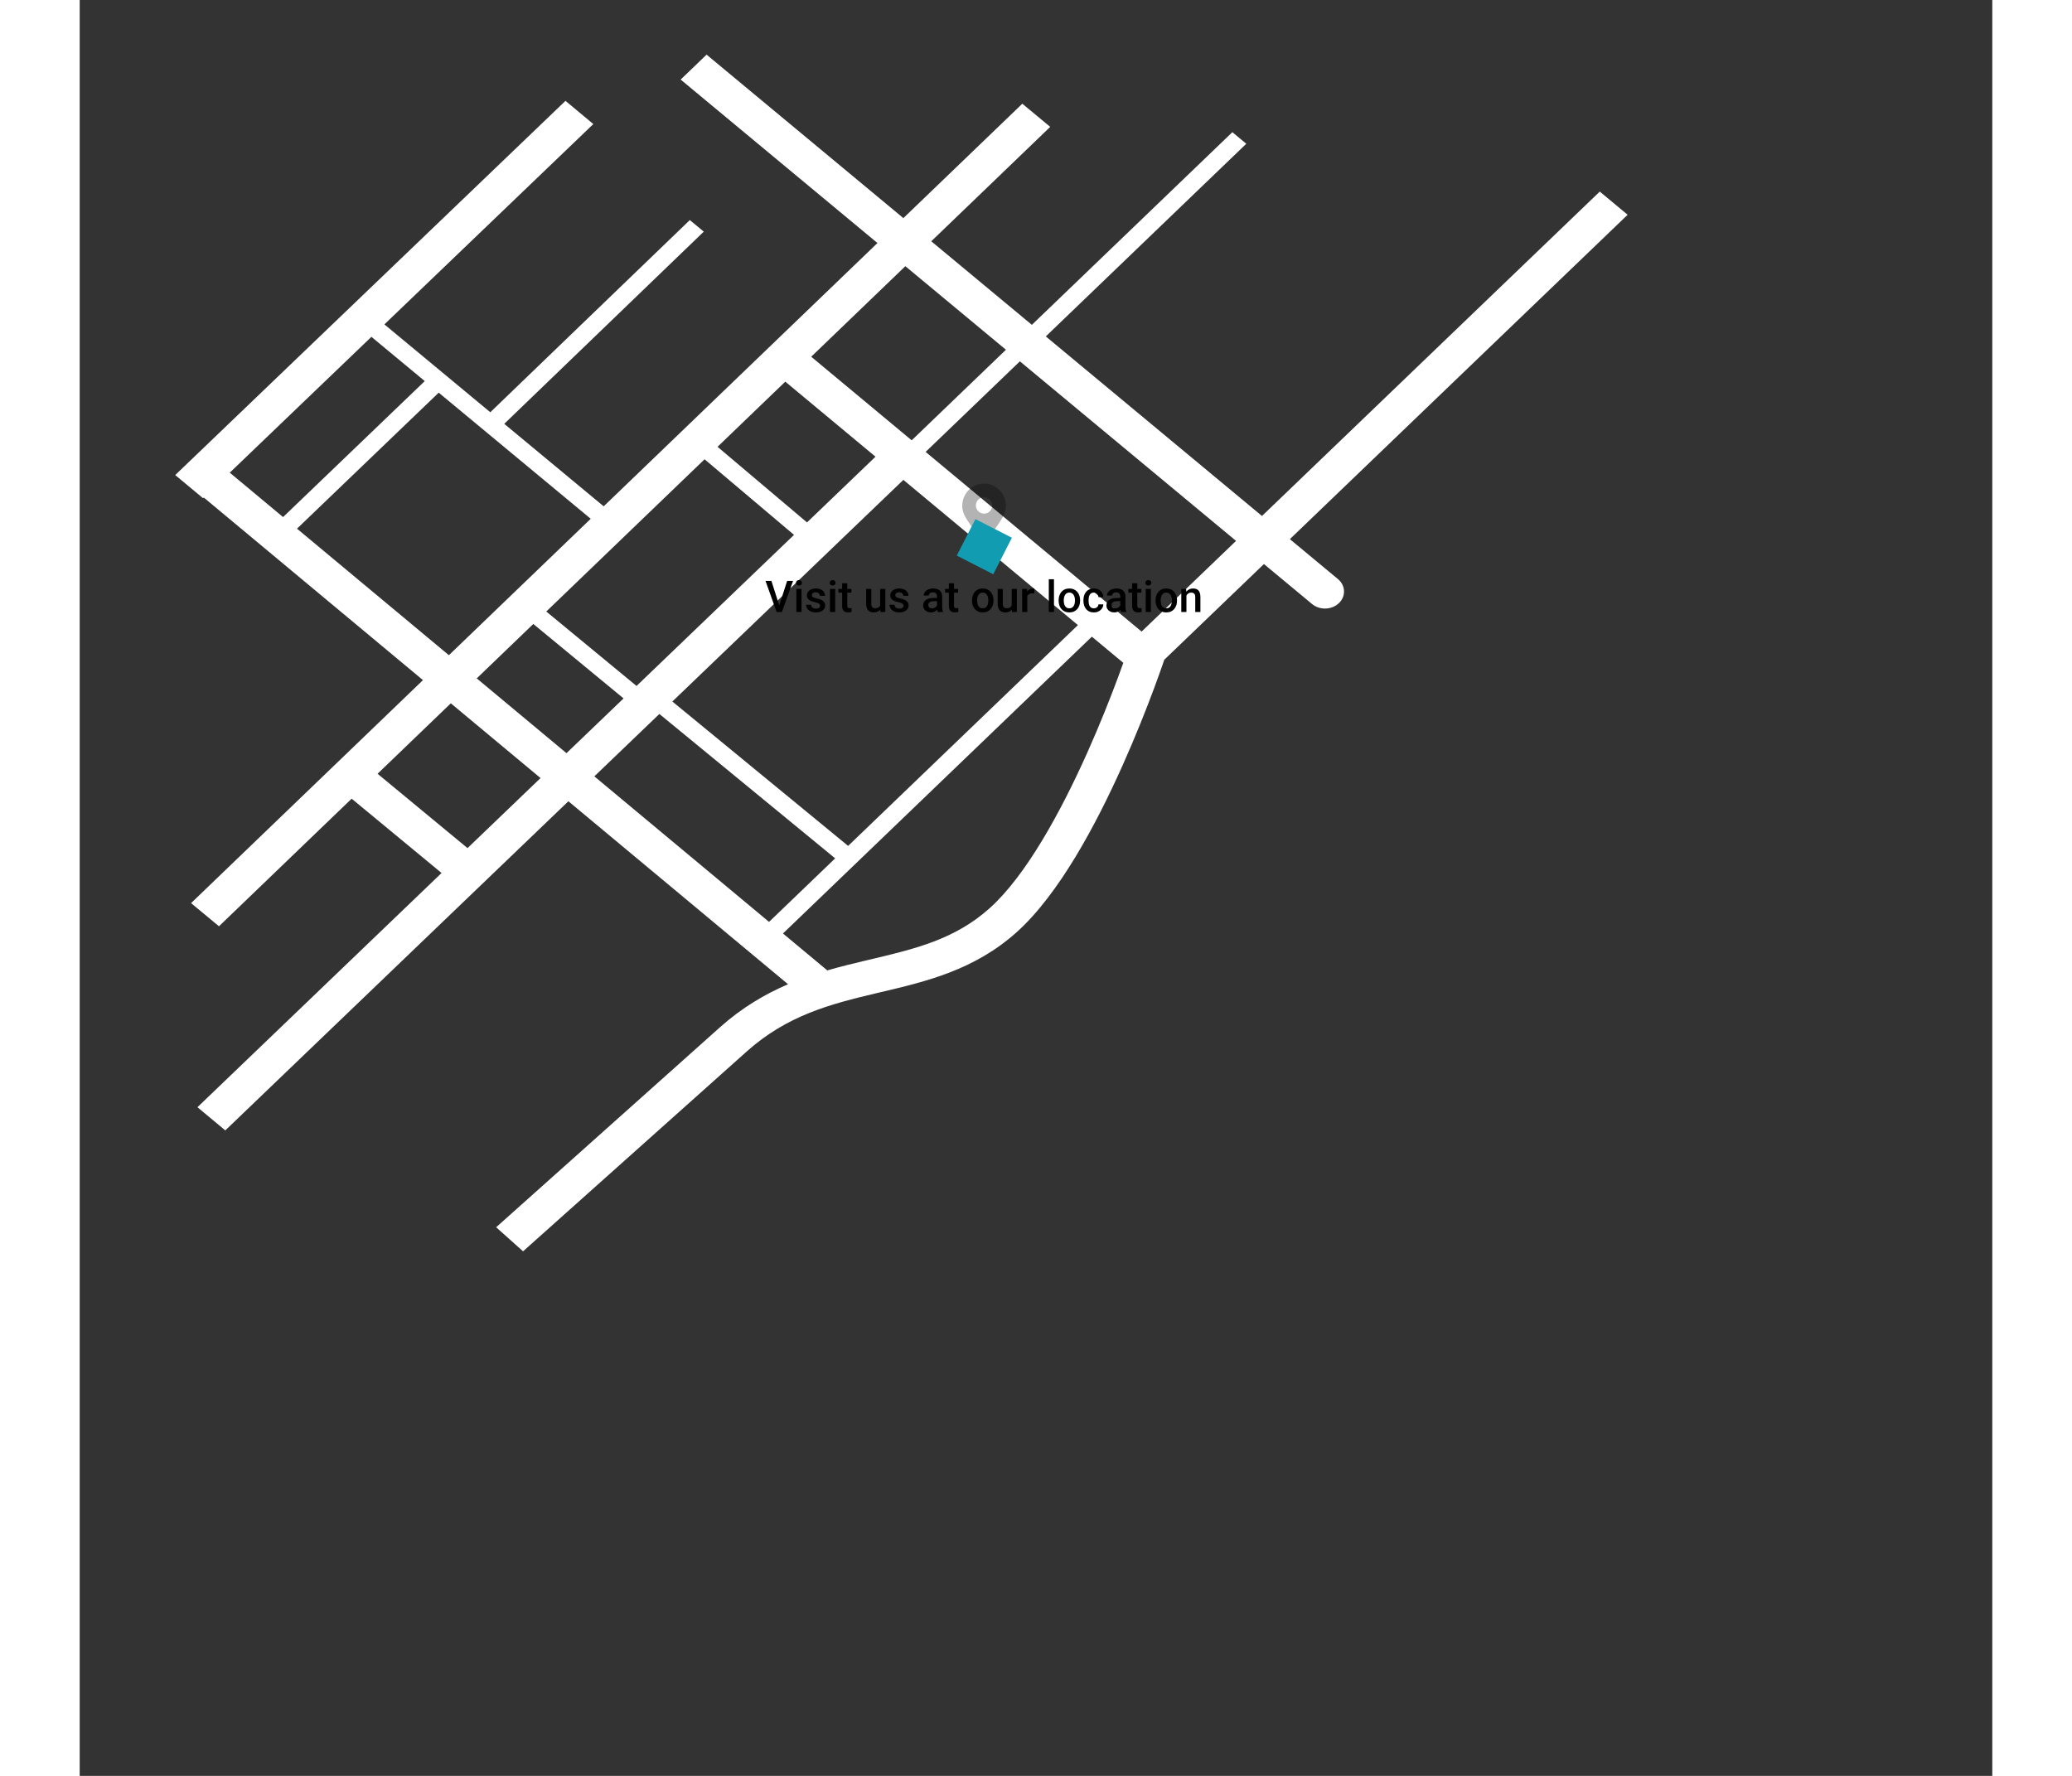 <svg width="350" height="300" viewBox="350 350 700 650" fill="none" xmlns="http://www.w3.org/2000/svg">
<rect x="350" y="350" width="700" height="650" fill="#333333" stroke="none"/>
<path fill-rule="evenodd" clip-rule="evenodd" d="M609.257 710.245L528.86 643.27L403.292 763.744L393.095 755.258L482.446 669.532L449.535 642.33L400.976 689.033L390.767 680.558L475.638 598.933L395.426 532.112L395.162 532.365L384.967 523.877L527.792 386.917L537.987 395.405L461.52 468.731L500.28 500.892L573.3 430.547L578.408 434.781L505.386 505.128L541.777 535.322L641.977 438.953L569.948 379.119L579.435 370L651.461 429.831L694.996 387.961L705.204 396.436L661.667 438.309L698.487 468.895L771.864 398.38L776.967 402.619L703.589 473.134L782.707 538.856L906.334 420.123L916.535 428.604L792.913 547.334L810.51 561.952C813.328 564.293 813.489 568.232 810.869 570.75C808.249 573.268 803.841 573.412 801.022 571.071L783.421 556.45L746.948 591.479C746.78 591.973 746.569 592.59 746.316 593.318C745.596 595.39 744.538 598.368 743.18 602.019C740.464 609.316 736.534 619.326 731.679 630.17C722.126 651.511 708.48 677.292 692.834 691.272C677.38 705.081 659.725 709.246 643.47 713.08L643.42 713.092C642.828 713.231 642.237 713.371 641.649 713.51C624.761 717.508 608.971 721.594 594.134 734.851L512.271 808L502.418 799.196L584.281 726.047C592.425 718.77 600.859 713.841 609.257 710.245ZM773.216 547.972L694.101 482.252L659.602 515.405L738.651 581.168L773.216 547.972ZM731.956 592.611L720.443 583.032L607.395 691.671L623.567 705.144L623.489 705.219C628.456 703.77 633.344 702.596 638.08 701.474L639.016 701.253C655.827 697.276 670.221 693.87 682.981 682.468C696.365 670.509 709.136 647.005 718.742 625.546C723.467 614.99 727.303 605.222 729.957 598.09C730.726 596.025 731.395 594.184 731.956 592.611ZM715.344 578.79L651.459 525.642L566.909 606.763L631.241 659.612L715.344 578.79ZM654.503 511.163L688.998 478.013L652.182 447.431L617.727 480.568L654.503 511.163ZM608.243 489.69L641.261 517.158L616.187 541.215L583.445 513.54L608.243 489.69ZM578.703 518.101L611.439 545.771L553.8 601.072L520.765 573.824L578.703 518.101ZM516.023 578.384L549.052 605.627L528.164 625.668L495.314 598.301L516.023 578.384ZM485.83 607.423L518.668 634.779L491.943 660.42L459.02 633.208L485.83 607.423ZM562.16 611.319L538.356 634.158L602.299 687.426L626.497 664.172L562.16 611.319ZM537.034 539.883L485.122 589.811L429.532 543.501L481.399 493.721L537.034 539.883ZM476.294 489.485L424.436 539.256L404.925 523.003L456.771 473.286L476.294 489.485Z" fill="white"/>
<path d="M605.93 571.922L608.922 562.625H611.086L607.008 574H605.547L605.93 571.922ZM603.164 562.625L606.133 571.922L606.539 574H605.07L601.008 562.625H603.164ZM614.188 565.547V574H612.297V565.547H614.188ZM612.172 563.328C612.172 563.042 612.266 562.805 612.453 562.617C612.646 562.424 612.911 562.328 613.25 562.328C613.583 562.328 613.846 562.424 614.039 562.617C614.232 562.805 614.328 563.042 614.328 563.328C614.328 563.609 614.232 563.844 614.039 564.031C613.846 564.219 613.583 564.312 613.25 564.312C612.911 564.312 612.646 564.219 612.453 564.031C612.266 563.844 612.172 563.609 612.172 563.328ZM620.992 571.711C620.992 571.523 620.945 571.354 620.852 571.203C620.758 571.047 620.578 570.906 620.312 570.781C620.052 570.656 619.667 570.542 619.156 570.438C618.708 570.339 618.297 570.221 617.922 570.086C617.552 569.945 617.234 569.776 616.969 569.578C616.703 569.38 616.497 569.146 616.352 568.875C616.206 568.604 616.133 568.292 616.133 567.938C616.133 567.594 616.208 567.268 616.359 566.961C616.51 566.654 616.727 566.383 617.008 566.148C617.289 565.914 617.63 565.729 618.031 565.594C618.438 565.458 618.891 565.391 619.391 565.391C620.099 565.391 620.706 565.51 621.211 565.75C621.721 565.984 622.112 566.305 622.383 566.711C622.654 567.112 622.789 567.565 622.789 568.07H620.906C620.906 567.846 620.849 567.638 620.734 567.445C620.625 567.247 620.458 567.089 620.234 566.969C620.01 566.844 619.729 566.781 619.391 566.781C619.068 566.781 618.799 566.833 618.586 566.938C618.378 567.036 618.221 567.167 618.117 567.328C618.018 567.49 617.969 567.667 617.969 567.859C617.969 568 617.995 568.128 618.047 568.242C618.104 568.352 618.198 568.453 618.328 568.547C618.458 568.635 618.635 568.719 618.859 568.797C619.089 568.875 619.375 568.951 619.719 569.023C620.365 569.159 620.919 569.333 621.383 569.547C621.852 569.755 622.211 570.026 622.461 570.359C622.711 570.688 622.836 571.104 622.836 571.609C622.836 571.984 622.755 572.328 622.594 572.641C622.438 572.948 622.208 573.216 621.906 573.445C621.604 573.669 621.242 573.844 620.82 573.969C620.404 574.094 619.935 574.156 619.414 574.156C618.648 574.156 618 574.021 617.469 573.75C616.938 573.474 616.534 573.122 616.258 572.695C615.987 572.263 615.852 571.815 615.852 571.352H617.672C617.693 571.701 617.789 571.979 617.961 572.188C618.138 572.391 618.357 572.539 618.617 572.633C618.883 572.721 619.156 572.766 619.438 572.766C619.776 572.766 620.06 572.721 620.289 572.633C620.518 572.539 620.693 572.414 620.812 572.258C620.932 572.096 620.992 571.914 620.992 571.711ZM626.5 565.547V574H624.609V565.547H626.5ZM624.484 563.328C624.484 563.042 624.578 562.805 624.766 562.617C624.958 562.424 625.224 562.328 625.562 562.328C625.896 562.328 626.159 562.424 626.352 562.617C626.544 562.805 626.641 563.042 626.641 563.328C626.641 563.609 626.544 563.844 626.352 564.031C626.159 564.219 625.896 564.312 625.562 564.312C625.224 564.312 624.958 564.219 624.766 564.031C624.578 563.844 624.484 563.609 624.484 563.328ZM632.438 565.547V566.922H627.672V565.547H632.438ZM629.047 563.477H630.93V571.664C630.93 571.924 630.966 572.125 631.039 572.266C631.117 572.401 631.224 572.492 631.359 572.539C631.495 572.586 631.654 572.609 631.836 572.609C631.966 572.609 632.091 572.602 632.211 572.586C632.331 572.57 632.427 572.555 632.5 572.539L632.508 573.977C632.352 574.023 632.169 574.065 631.961 574.102C631.758 574.138 631.523 574.156 631.258 574.156C630.826 574.156 630.443 574.081 630.109 573.93C629.776 573.773 629.516 573.521 629.328 573.172C629.141 572.823 629.047 572.359 629.047 571.781V563.477ZM642.961 572.008V565.547H644.852V574H643.07L642.961 572.008ZM643.227 570.25L643.859 570.234C643.859 570.802 643.797 571.326 643.672 571.805C643.547 572.279 643.354 572.693 643.094 573.047C642.833 573.396 642.5 573.669 642.094 573.867C641.688 574.06 641.201 574.156 640.633 574.156C640.221 574.156 639.844 574.096 639.5 573.977C639.156 573.857 638.859 573.672 638.609 573.422C638.365 573.172 638.174 572.846 638.039 572.445C637.904 572.044 637.836 571.565 637.836 571.008V565.547H639.719V571.023C639.719 571.331 639.755 571.589 639.828 571.797C639.901 572 640 572.164 640.125 572.289C640.25 572.414 640.396 572.503 640.562 572.555C640.729 572.607 640.906 572.633 641.094 572.633C641.63 572.633 642.052 572.529 642.359 572.32C642.672 572.107 642.893 571.82 643.023 571.461C643.159 571.102 643.227 570.698 643.227 570.25ZM651.523 571.711C651.523 571.523 651.477 571.354 651.383 571.203C651.289 571.047 651.109 570.906 650.844 570.781C650.583 570.656 650.198 570.542 649.688 570.438C649.24 570.339 648.828 570.221 648.453 570.086C648.083 569.945 647.766 569.776 647.5 569.578C647.234 569.38 647.029 569.146 646.883 568.875C646.737 568.604 646.664 568.292 646.664 567.938C646.664 567.594 646.74 567.268 646.891 566.961C647.042 566.654 647.258 566.383 647.539 566.148C647.82 565.914 648.161 565.729 648.562 565.594C648.969 565.458 649.422 565.391 649.922 565.391C650.63 565.391 651.237 565.51 651.742 565.75C652.253 565.984 652.643 566.305 652.914 566.711C653.185 567.112 653.32 567.565 653.32 568.07H651.438C651.438 567.846 651.38 567.638 651.266 567.445C651.156 567.247 650.99 567.089 650.766 566.969C650.542 566.844 650.26 566.781 649.922 566.781C649.599 566.781 649.331 566.833 649.117 566.938C648.909 567.036 648.753 567.167 648.648 567.328C648.549 567.49 648.5 567.667 648.5 567.859C648.5 568 648.526 568.128 648.578 568.242C648.635 568.352 648.729 568.453 648.859 568.547C648.99 568.635 649.167 568.719 649.391 568.797C649.62 568.875 649.906 568.951 650.25 569.023C650.896 569.159 651.451 569.333 651.914 569.547C652.383 569.755 652.742 570.026 652.992 570.359C653.242 570.688 653.367 571.104 653.367 571.609C653.367 571.984 653.286 572.328 653.125 572.641C652.969 572.948 652.74 573.216 652.438 573.445C652.135 573.669 651.773 573.844 651.352 573.969C650.935 574.094 650.466 574.156 649.945 574.156C649.18 574.156 648.531 574.021 648 573.75C647.469 573.474 647.065 573.122 646.789 572.695C646.518 572.263 646.383 571.815 646.383 571.352H648.203C648.224 571.701 648.32 571.979 648.492 572.188C648.669 572.391 648.888 572.539 649.148 572.633C649.414 572.721 649.688 572.766 649.969 572.766C650.307 572.766 650.591 572.721 650.82 572.633C651.049 572.539 651.224 572.414 651.344 572.258C651.464 572.096 651.523 571.914 651.523 571.711ZM663.766 572.305V568.273C663.766 567.971 663.711 567.711 663.602 567.492C663.492 567.273 663.326 567.104 663.102 566.984C662.883 566.865 662.607 566.805 662.273 566.805C661.966 566.805 661.701 566.857 661.477 566.961C661.253 567.065 661.078 567.206 660.953 567.383C660.828 567.56 660.766 567.76 660.766 567.984H658.891C658.891 567.651 658.971 567.328 659.133 567.016C659.294 566.703 659.529 566.424 659.836 566.18C660.143 565.935 660.51 565.742 660.938 565.602C661.365 565.461 661.844 565.391 662.375 565.391C663.01 565.391 663.573 565.497 664.062 565.711C664.557 565.924 664.945 566.247 665.227 566.68C665.513 567.107 665.656 567.643 665.656 568.289V572.047C665.656 572.432 665.682 572.779 665.734 573.086C665.792 573.388 665.872 573.651 665.977 573.875V574H664.047C663.958 573.797 663.888 573.539 663.836 573.227C663.789 572.909 663.766 572.602 663.766 572.305ZM664.039 568.859L664.055 570.023H662.703C662.354 570.023 662.047 570.057 661.781 570.125C661.516 570.188 661.294 570.281 661.117 570.406C660.94 570.531 660.807 570.682 660.719 570.859C660.63 571.036 660.586 571.237 660.586 571.461C660.586 571.685 660.638 571.891 660.742 572.078C660.846 572.26 660.997 572.404 661.195 572.508C661.398 572.612 661.643 572.664 661.93 572.664C662.315 572.664 662.651 572.586 662.938 572.43C663.229 572.268 663.458 572.073 663.625 571.844C663.792 571.609 663.88 571.388 663.891 571.18L664.5 572.016C664.438 572.229 664.331 572.458 664.18 572.703C664.029 572.948 663.831 573.182 663.586 573.406C663.346 573.625 663.057 573.805 662.719 573.945C662.385 574.086 662 574.156 661.562 574.156C661.01 574.156 660.518 574.047 660.086 573.828C659.654 573.604 659.315 573.305 659.07 572.93C658.826 572.549 658.703 572.12 658.703 571.641C658.703 571.193 658.786 570.797 658.953 570.453C659.125 570.104 659.375 569.812 659.703 569.578C660.036 569.344 660.443 569.167 660.922 569.047C661.401 568.922 661.948 568.859 662.562 568.859H664.039ZM671.5 565.547V566.922H666.734V565.547H671.5ZM668.109 563.477H669.992V571.664C669.992 571.924 670.029 572.125 670.102 572.266C670.18 572.401 670.286 572.492 670.422 572.539C670.557 572.586 670.716 572.609 670.898 572.609C671.029 572.609 671.154 572.602 671.273 572.586C671.393 572.57 671.49 572.555 671.562 572.539L671.57 573.977C671.414 574.023 671.232 574.065 671.023 574.102C670.82 574.138 670.586 574.156 670.32 574.156C669.888 574.156 669.505 574.081 669.172 573.93C668.839 573.773 668.578 573.521 668.391 573.172C668.203 572.823 668.109 572.359 668.109 571.781V563.477ZM676.578 569.867V569.688C676.578 569.078 676.667 568.513 676.844 567.992C677.021 567.466 677.276 567.01 677.609 566.625C677.948 566.234 678.359 565.932 678.844 565.719C679.333 565.5 679.885 565.391 680.5 565.391C681.12 565.391 681.672 565.5 682.156 565.719C682.646 565.932 683.06 566.234 683.398 566.625C683.737 567.01 683.995 567.466 684.172 567.992C684.349 568.513 684.438 569.078 684.438 569.688V569.867C684.438 570.477 684.349 571.042 684.172 571.562C683.995 572.083 683.737 572.539 683.398 572.93C683.06 573.315 682.648 573.617 682.164 573.836C681.68 574.049 681.13 574.156 680.516 574.156C679.896 574.156 679.341 574.049 678.852 573.836C678.367 573.617 677.956 573.315 677.617 572.93C677.279 572.539 677.021 572.083 676.844 571.562C676.667 571.042 676.578 570.477 676.578 569.867ZM678.461 569.688V569.867C678.461 570.247 678.5 570.607 678.578 570.945C678.656 571.284 678.779 571.581 678.945 571.836C679.112 572.091 679.326 572.292 679.586 572.438C679.846 572.583 680.156 572.656 680.516 572.656C680.865 572.656 681.167 572.583 681.422 572.438C681.682 572.292 681.896 572.091 682.062 571.836C682.229 571.581 682.352 571.284 682.43 570.945C682.513 570.607 682.555 570.247 682.555 569.867V569.688C682.555 569.312 682.513 568.958 682.43 568.625C682.352 568.286 682.227 567.987 682.055 567.727C681.888 567.466 681.674 567.263 681.414 567.117C681.159 566.966 680.854 566.891 680.5 566.891C680.146 566.891 679.839 566.966 679.578 567.117C679.323 567.263 679.112 567.466 678.945 567.727C678.779 567.987 678.656 568.286 678.578 568.625C678.5 568.958 678.461 569.312 678.461 569.688ZM691.102 572.008V565.547H692.992V574H691.211L691.102 572.008ZM691.367 570.25L692 570.234C692 570.802 691.938 571.326 691.812 571.805C691.688 572.279 691.495 572.693 691.234 573.047C690.974 573.396 690.641 573.669 690.234 573.867C689.828 574.06 689.341 574.156 688.773 574.156C688.362 574.156 687.984 574.096 687.641 573.977C687.297 573.857 687 573.672 686.75 573.422C686.505 573.172 686.315 572.846 686.18 572.445C686.044 572.044 685.977 571.565 685.977 571.008V565.547H687.859V571.023C687.859 571.331 687.896 571.589 687.969 571.797C688.042 572 688.141 572.164 688.266 572.289C688.391 572.414 688.536 572.503 688.703 572.555C688.87 572.607 689.047 572.633 689.234 572.633C689.771 572.633 690.193 572.529 690.5 572.32C690.812 572.107 691.034 571.82 691.164 571.461C691.299 571.102 691.367 570.698 691.367 570.25ZM696.812 567.156V574H694.93V565.547H696.727L696.812 567.156ZM699.398 565.492L699.383 567.242C699.268 567.221 699.143 567.206 699.008 567.195C698.878 567.185 698.747 567.18 698.617 567.18C698.294 567.18 698.01 567.227 697.766 567.32C697.521 567.409 697.315 567.539 697.148 567.711C696.987 567.878 696.862 568.081 696.773 568.32C696.685 568.56 696.633 568.828 696.617 569.125L696.188 569.156C696.188 568.625 696.24 568.133 696.344 567.68C696.448 567.227 696.604 566.828 696.812 566.484C697.026 566.141 697.292 565.872 697.609 565.68C697.932 565.487 698.305 565.391 698.727 565.391C698.841 565.391 698.964 565.401 699.094 565.422C699.229 565.443 699.331 565.466 699.398 565.492ZM706.578 562V574H704.688V562H706.578ZM708.281 569.867V569.688C708.281 569.078 708.37 568.513 708.547 567.992C708.724 567.466 708.979 567.01 709.312 566.625C709.651 566.234 710.062 565.932 710.547 565.719C711.036 565.5 711.589 565.391 712.203 565.391C712.823 565.391 713.375 565.5 713.859 565.719C714.349 565.932 714.763 566.234 715.102 566.625C715.44 567.01 715.698 567.466 715.875 567.992C716.052 568.513 716.141 569.078 716.141 569.688V569.867C716.141 570.477 716.052 571.042 715.875 571.562C715.698 572.083 715.44 572.539 715.102 572.93C714.763 573.315 714.352 573.617 713.867 573.836C713.383 574.049 712.833 574.156 712.219 574.156C711.599 574.156 711.044 574.049 710.555 573.836C710.07 573.617 709.659 573.315 709.32 572.93C708.982 572.539 708.724 572.083 708.547 571.562C708.37 571.042 708.281 570.477 708.281 569.867ZM710.164 569.688V569.867C710.164 570.247 710.203 570.607 710.281 570.945C710.359 571.284 710.482 571.581 710.648 571.836C710.815 572.091 711.029 572.292 711.289 572.438C711.549 572.583 711.859 572.656 712.219 572.656C712.568 572.656 712.87 572.583 713.125 572.438C713.385 572.292 713.599 572.091 713.766 571.836C713.932 571.581 714.055 571.284 714.133 570.945C714.216 570.607 714.258 570.247 714.258 569.867V569.688C714.258 569.312 714.216 568.958 714.133 568.625C714.055 568.286 713.93 567.987 713.758 567.727C713.591 567.466 713.378 567.263 713.117 567.117C712.862 566.966 712.557 566.891 712.203 566.891C711.849 566.891 711.542 566.966 711.281 567.117C711.026 567.263 710.815 567.466 710.648 567.727C710.482 567.987 710.359 568.286 710.281 568.625C710.203 568.958 710.164 569.312 710.164 569.688ZM721.172 572.656C721.479 572.656 721.755 572.596 722 572.477C722.25 572.352 722.451 572.18 722.602 571.961C722.758 571.742 722.844 571.49 722.859 571.203H724.633C724.622 571.75 724.461 572.247 724.148 572.695C723.836 573.143 723.422 573.5 722.906 573.766C722.391 574.026 721.82 574.156 721.195 574.156C720.549 574.156 719.987 574.047 719.508 573.828C719.029 573.604 718.63 573.297 718.312 572.906C717.995 572.516 717.755 572.065 717.594 571.555C717.438 571.044 717.359 570.497 717.359 569.914V569.641C717.359 569.057 717.438 568.51 717.594 568C717.755 567.484 717.995 567.031 718.312 566.641C718.63 566.25 719.029 565.945 719.508 565.727C719.987 565.503 720.547 565.391 721.188 565.391C721.865 565.391 722.458 565.526 722.969 565.797C723.479 566.062 723.88 566.435 724.172 566.914C724.469 567.388 724.622 567.94 724.633 568.57H722.859C722.844 568.258 722.766 567.977 722.625 567.727C722.49 567.471 722.297 567.268 722.047 567.117C721.802 566.966 721.508 566.891 721.164 566.891C720.784 566.891 720.469 566.969 720.219 567.125C719.969 567.276 719.773 567.484 719.633 567.75C719.492 568.01 719.391 568.305 719.328 568.633C719.271 568.956 719.242 569.292 719.242 569.641V569.914C719.242 570.263 719.271 570.602 719.328 570.93C719.385 571.258 719.484 571.552 719.625 571.812C719.771 572.068 719.969 572.273 720.219 572.43C720.469 572.581 720.786 572.656 721.172 572.656ZM730.844 572.305V568.273C730.844 567.971 730.789 567.711 730.68 567.492C730.57 567.273 730.404 567.104 730.18 566.984C729.961 566.865 729.685 566.805 729.352 566.805C729.044 566.805 728.779 566.857 728.555 566.961C728.331 567.065 728.156 567.206 728.031 567.383C727.906 567.56 727.844 567.76 727.844 567.984H725.969C725.969 567.651 726.049 567.328 726.211 567.016C726.372 566.703 726.607 566.424 726.914 566.18C727.221 565.935 727.589 565.742 728.016 565.602C728.443 565.461 728.922 565.391 729.453 565.391C730.089 565.391 730.651 565.497 731.141 565.711C731.635 565.924 732.023 566.247 732.305 566.68C732.591 567.107 732.734 567.643 732.734 568.289V572.047C732.734 572.432 732.76 572.779 732.812 573.086C732.87 573.388 732.951 573.651 733.055 573.875V574H731.125C731.036 573.797 730.966 573.539 730.914 573.227C730.867 572.909 730.844 572.602 730.844 572.305ZM731.117 568.859L731.133 570.023H729.781C729.432 570.023 729.125 570.057 728.859 570.125C728.594 570.188 728.372 570.281 728.195 570.406C728.018 570.531 727.885 570.682 727.797 570.859C727.708 571.036 727.664 571.237 727.664 571.461C727.664 571.685 727.716 571.891 727.82 572.078C727.924 572.26 728.076 572.404 728.273 572.508C728.477 572.612 728.721 572.664 729.008 572.664C729.393 572.664 729.729 572.586 730.016 572.43C730.307 572.268 730.536 572.073 730.703 571.844C730.87 571.609 730.958 571.388 730.969 571.18L731.578 572.016C731.516 572.229 731.409 572.458 731.258 572.703C731.107 572.948 730.909 573.182 730.664 573.406C730.424 573.625 730.135 573.805 729.797 573.945C729.464 574.086 729.078 574.156 728.641 574.156C728.089 574.156 727.596 574.047 727.164 573.828C726.732 573.604 726.393 573.305 726.148 572.93C725.904 572.549 725.781 572.12 725.781 571.641C725.781 571.193 725.865 570.797 726.031 570.453C726.203 570.104 726.453 569.812 726.781 569.578C727.115 569.344 727.521 569.167 728 569.047C728.479 568.922 729.026 568.859 729.641 568.859H731.117ZM738.578 565.547V566.922H733.812V565.547H738.578ZM735.188 563.477H737.07V571.664C737.07 571.924 737.107 572.125 737.18 572.266C737.258 572.401 737.365 572.492 737.5 572.539C737.635 572.586 737.794 572.609 737.977 572.609C738.107 572.609 738.232 572.602 738.352 572.586C738.471 572.57 738.568 572.555 738.641 572.539L738.648 573.977C738.492 574.023 738.31 574.065 738.102 574.102C737.898 574.138 737.664 574.156 737.398 574.156C736.966 574.156 736.583 574.081 736.25 573.93C735.917 573.773 735.656 573.521 735.469 573.172C735.281 572.823 735.188 572.359 735.188 571.781V563.477ZM742.047 565.547V574H740.156V565.547H742.047ZM740.031 563.328C740.031 563.042 740.125 562.805 740.312 562.617C740.505 562.424 740.771 562.328 741.109 562.328C741.443 562.328 741.706 562.424 741.898 562.617C742.091 562.805 742.188 563.042 742.188 563.328C742.188 563.609 742.091 563.844 741.898 564.031C741.706 564.219 741.443 564.312 741.109 564.312C740.771 564.312 740.505 564.219 740.312 564.031C740.125 563.844 740.031 563.609 740.031 563.328ZM743.75 569.867V569.688C743.75 569.078 743.839 568.513 744.016 567.992C744.193 567.466 744.448 567.01 744.781 566.625C745.12 566.234 745.531 565.932 746.016 565.719C746.505 565.5 747.057 565.391 747.672 565.391C748.292 565.391 748.844 565.5 749.328 565.719C749.818 565.932 750.232 566.234 750.57 566.625C750.909 567.01 751.167 567.466 751.344 567.992C751.521 568.513 751.609 569.078 751.609 569.688V569.867C751.609 570.477 751.521 571.042 751.344 571.562C751.167 572.083 750.909 572.539 750.57 572.93C750.232 573.315 749.82 573.617 749.336 573.836C748.852 574.049 748.302 574.156 747.688 574.156C747.068 574.156 746.513 574.049 746.023 573.836C745.539 573.617 745.128 573.315 744.789 572.93C744.451 572.539 744.193 572.083 744.016 571.562C743.839 571.042 743.75 570.477 743.75 569.867ZM745.633 569.688V569.867C745.633 570.247 745.672 570.607 745.75 570.945C745.828 571.284 745.951 571.581 746.117 571.836C746.284 572.091 746.497 572.292 746.758 572.438C747.018 572.583 747.328 572.656 747.688 572.656C748.036 572.656 748.339 572.583 748.594 572.438C748.854 572.292 749.068 572.091 749.234 571.836C749.401 571.581 749.523 571.284 749.602 570.945C749.685 570.607 749.727 570.247 749.727 569.867V569.688C749.727 569.312 749.685 568.958 749.602 568.625C749.523 568.286 749.398 567.987 749.227 567.727C749.06 567.466 748.846 567.263 748.586 567.117C748.331 566.966 748.026 566.891 747.672 566.891C747.318 566.891 747.01 566.966 746.75 567.117C746.495 567.263 746.284 567.466 746.117 567.727C745.951 567.987 745.828 568.286 745.75 568.625C745.672 568.958 745.633 569.312 745.633 569.688ZM755.055 567.352V574H753.172V565.547H754.945L755.055 567.352ZM754.719 569.461L754.109 569.453C754.115 568.854 754.198 568.305 754.359 567.805C754.526 567.305 754.755 566.875 755.047 566.516C755.344 566.156 755.698 565.88 756.109 565.688C756.521 565.49 756.979 565.391 757.484 565.391C757.891 565.391 758.258 565.448 758.586 565.562C758.919 565.672 759.203 565.852 759.438 566.102C759.677 566.352 759.859 566.677 759.984 567.078C760.109 567.474 760.172 567.961 760.172 568.539V574H758.281V568.531C758.281 568.125 758.221 567.805 758.102 567.57C757.987 567.331 757.818 567.161 757.594 567.062C757.375 566.958 757.102 566.906 756.773 566.906C756.451 566.906 756.161 566.974 755.906 567.109C755.651 567.245 755.435 567.43 755.258 567.664C755.086 567.898 754.953 568.169 754.859 568.477C754.766 568.784 754.719 569.112 754.719 569.461Z" fill="black"/>
<path fill-rule="evenodd" clip-rule="evenodd" d="M681.835 547.937C683.215 546.08 686.021 542.261 687.201 540.334C688.145 538.795 689 537.129 689 535.171C689 530.658 685.418 527 680.999 527C676.582 527 673 530.658 673 535.171C673 537.147 673.84 538.84 674.827 540.37C676.028 542.234 678.859 546.072 680.247 547.937C680.644 548.471 681.438 548.471 681.835 547.937ZM681 538C682.657 538 684 536.656 684 535.001C684 533.344 682.657 532 681 532C679.343 532 678 533.344 678 535.001C678 536.656 679.343 538 681 538Z" fill="black" fill-opacity="0.3"/>
<rect x="677.823" y="540" width="15" height="15" transform="rotate(27.056 677.823 540)" fill="#119CB1"/>
</svg>
